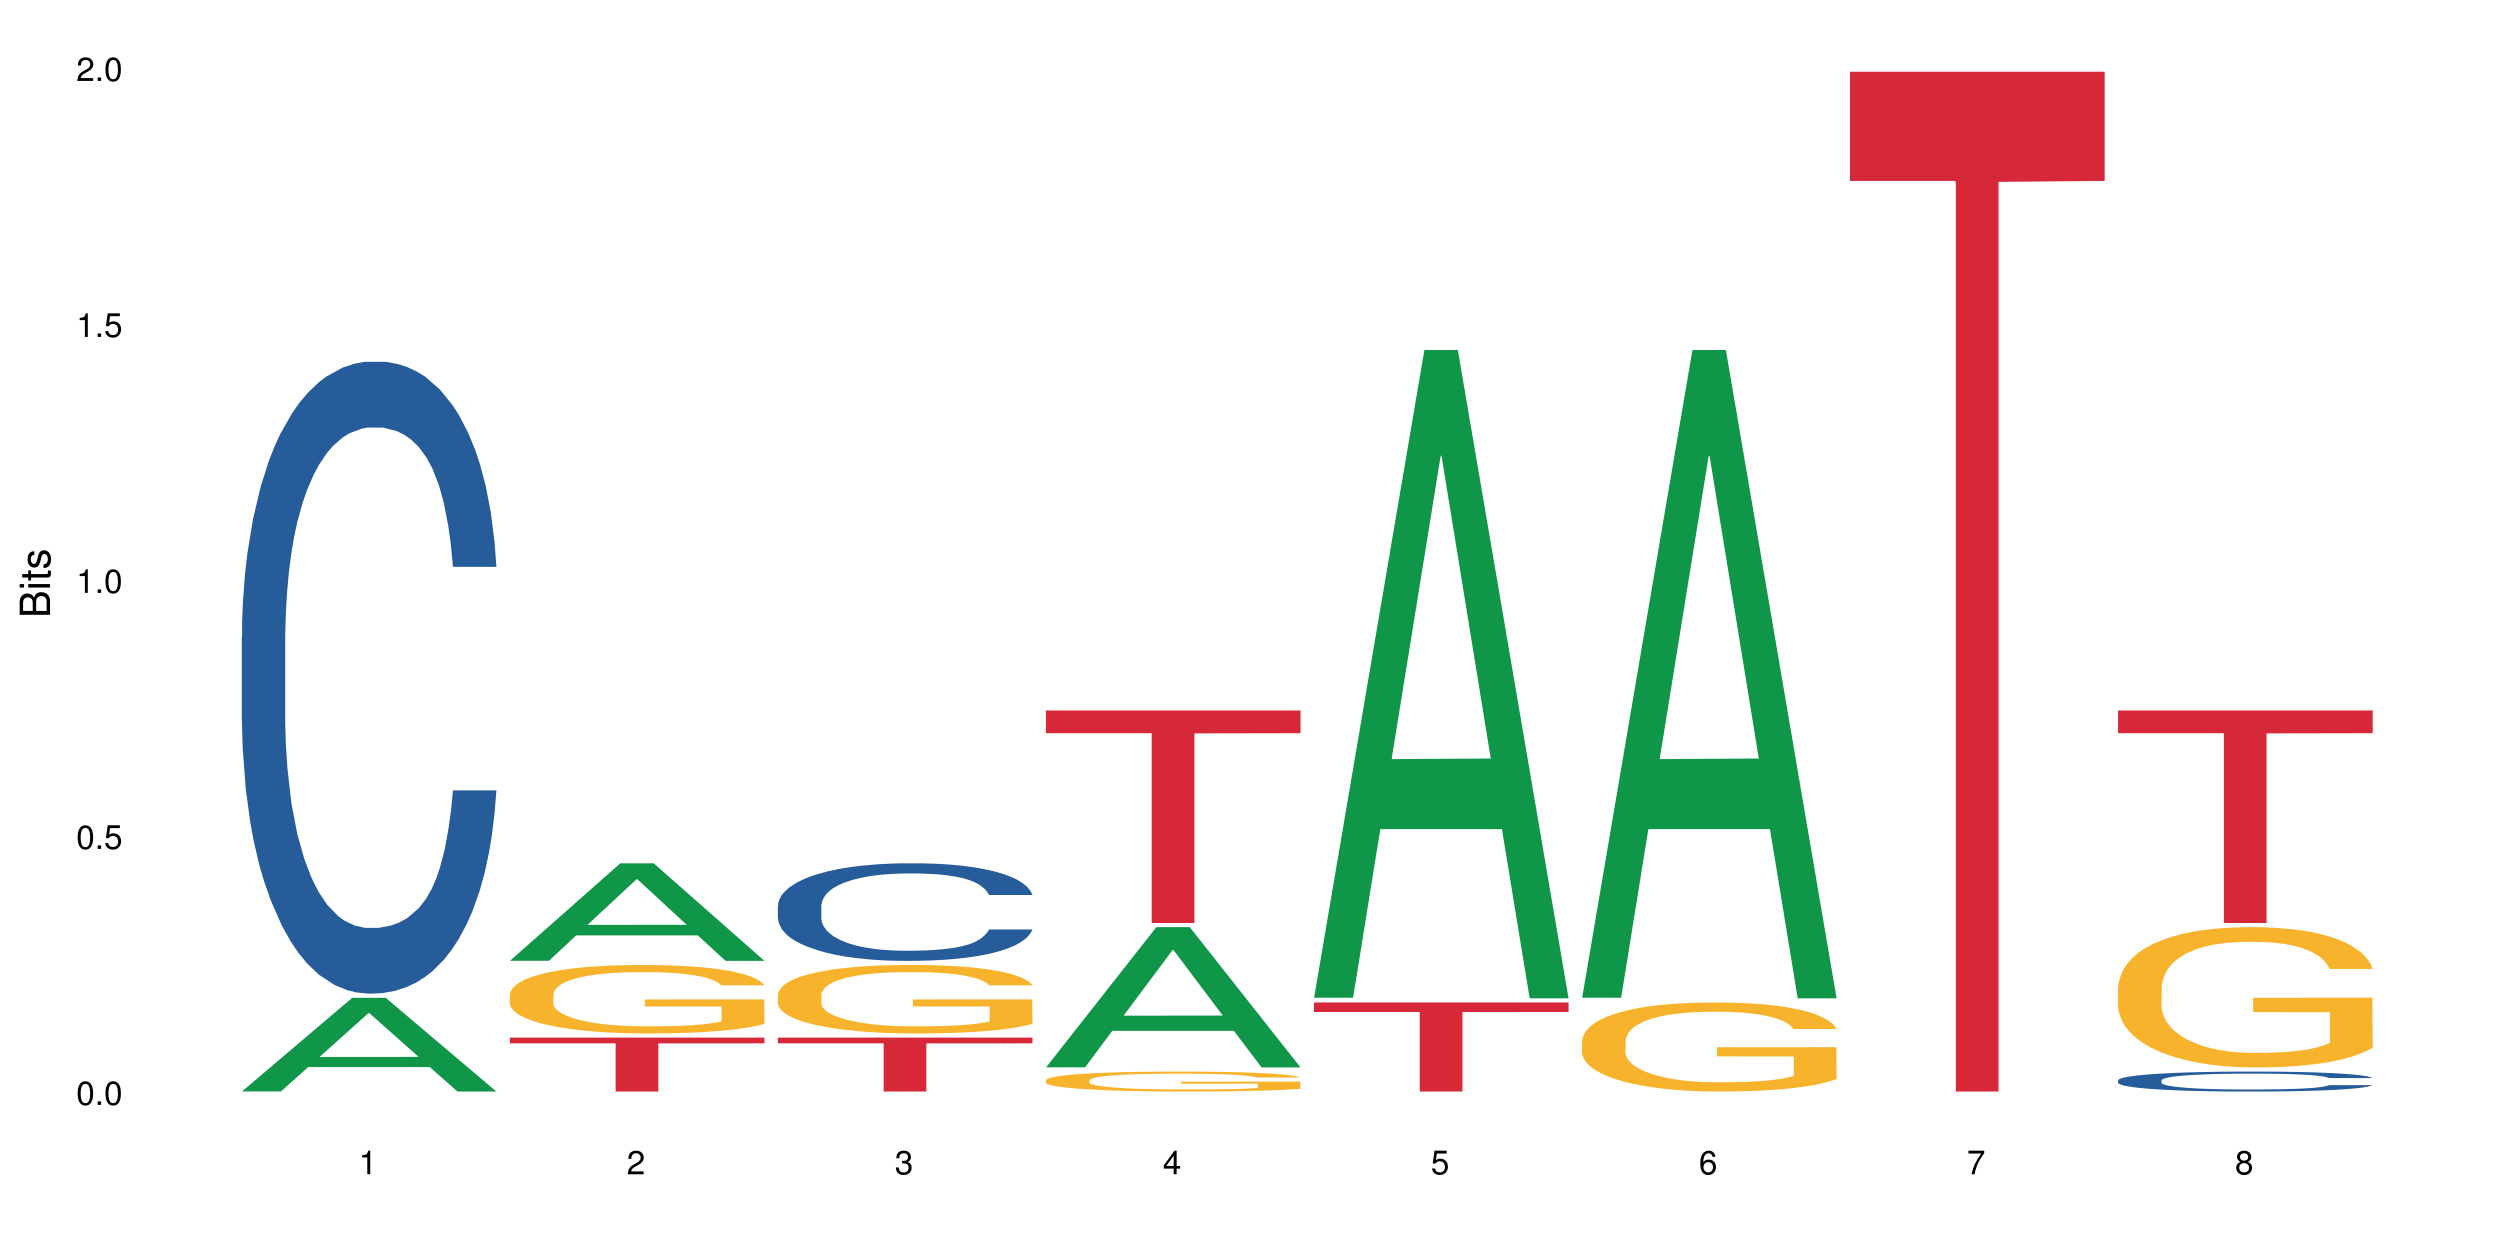 <?xml version="1.0" encoding="UTF-8"?>
<svg xmlns="http://www.w3.org/2000/svg" xmlns:xlink="http://www.w3.org/1999/xlink" width="720pt" height="360pt" viewBox="0 0 720 360" version="1.1">
<defs>
<g>
<symbol overflow="visible" id="glyph0-0">
<path style="stroke:none;" d=""/>
</symbol>
<symbol overflow="visible" id="glyph0-1">
<path style="stroke:none;" d="M 2.641 -6.797 C 2 -6.797 1.422 -6.531 1.078 -6.047 C 0.641 -5.453 0.406 -4.547 0.406 -3.297 C 0.406 -1 1.188 0.219 2.641 0.219 C 4.078 0.219 4.859 -1 4.859 -3.234 C 4.859 -4.562 4.656 -5.438 4.203 -6.047 C 3.844 -6.531 3.281 -6.797 2.641 -6.797 Z M 2.641 -6.047 C 3.547 -6.047 4 -5.125 4 -3.312 C 4 -1.375 3.562 -0.484 2.625 -0.484 C 1.734 -0.484 1.281 -1.422 1.281 -3.281 C 1.281 -5.141 1.734 -6.047 2.641 -6.047 Z M 2.641 -6.047 "/>
</symbol>
<symbol overflow="visible" id="glyph0-2">
<path style="stroke:none;" d="M 1.828 -1 L 0.828 -1 L 0.828 0 L 1.828 0 Z M 1.828 -1 "/>
</symbol>
<symbol overflow="visible" id="glyph0-3">
<path style="stroke:none;" d="M 4.562 -6.797 L 1.062 -6.797 L 0.547 -3.094 L 1.328 -3.094 C 1.719 -3.562 2.047 -3.734 2.578 -3.734 C 3.484 -3.734 4.062 -3.109 4.062 -2.094 C 4.062 -1.125 3.484 -0.531 2.578 -0.531 C 1.828 -0.531 1.375 -0.906 1.188 -1.672 L 0.328 -1.672 C 0.453 -1.109 0.547 -0.844 0.75 -0.594 C 1.125 -0.078 1.828 0.219 2.594 0.219 C 3.969 0.219 4.922 -0.781 4.922 -2.219 C 4.922 -3.562 4.031 -4.484 2.719 -4.484 C 2.25 -4.484 1.859 -4.359 1.469 -4.062 L 1.734 -5.969 L 4.562 -5.969 Z M 4.562 -6.797 "/>
</symbol>
<symbol overflow="visible" id="glyph0-4">
<path style="stroke:none;" d="M 2.484 -4.844 L 2.484 0 L 3.328 0 L 3.328 -6.797 L 2.766 -6.797 C 2.469 -5.75 2.281 -5.609 0.984 -5.453 L 0.984 -4.844 Z M 2.484 -4.844 "/>
</symbol>
<symbol overflow="visible" id="glyph0-5">
<path style="stroke:none;" d="M 4.859 -0.828 L 1.281 -0.828 C 1.359 -1.391 1.672 -1.75 2.5 -2.234 L 3.469 -2.75 C 4.406 -3.266 4.906 -3.969 4.906 -4.812 C 4.906 -5.375 4.672 -5.906 4.266 -6.266 C 3.859 -6.625 3.375 -6.797 2.719 -6.797 C 1.859 -6.797 1.219 -6.5 0.844 -5.922 C 0.609 -5.562 0.5 -5.125 0.484 -4.438 L 1.328 -4.438 C 1.359 -4.906 1.406 -5.188 1.531 -5.406 C 1.75 -5.812 2.188 -6.062 2.703 -6.062 C 3.469 -6.062 4.031 -5.516 4.031 -4.781 C 4.031 -4.25 3.719 -3.797 3.125 -3.438 L 2.234 -2.938 C 0.812 -2.141 0.406 -1.5 0.328 0 L 4.859 0 Z M 4.859 -0.828 "/>
</symbol>
<symbol overflow="visible" id="glyph0-6">
<path style="stroke:none;" d="M 2.125 -3.125 L 2.578 -3.125 C 3.516 -3.125 3.984 -2.703 3.984 -1.891 C 3.984 -1.031 3.469 -0.531 2.578 -0.531 C 1.656 -0.531 1.203 -0.984 1.156 -1.969 L 0.312 -1.969 C 0.344 -1.422 0.438 -1.078 0.609 -0.766 C 0.953 -0.109 1.625 0.219 2.547 0.219 C 3.953 0.219 4.859 -0.609 4.859 -1.906 C 4.859 -2.766 4.516 -3.25 3.703 -3.516 C 4.344 -3.766 4.656 -4.25 4.656 -4.938 C 4.656 -6.109 3.875 -6.797 2.578 -6.797 C 1.203 -6.797 0.484 -6.047 0.453 -4.609 L 1.297 -4.609 C 1.312 -5.016 1.344 -5.25 1.453 -5.453 C 1.641 -5.828 2.062 -6.062 2.594 -6.062 C 3.344 -6.062 3.797 -5.625 3.797 -4.906 C 3.797 -4.422 3.609 -4.141 3.25 -3.984 C 3.016 -3.891 2.719 -3.844 2.125 -3.844 Z M 2.125 -3.125 "/>
</symbol>
<symbol overflow="visible" id="glyph0-7">
<path style="stroke:none;" d="M 3.141 -1.625 L 3.141 0 L 3.984 0 L 3.984 -1.625 L 4.984 -1.625 L 4.984 -2.391 L 3.984 -2.391 L 3.984 -6.797 L 3.359 -6.797 L 0.266 -2.516 L 0.266 -1.625 Z M 3.141 -2.391 L 1 -2.391 L 3.141 -5.359 Z M 3.141 -2.391 "/>
</symbol>
<symbol overflow="visible" id="glyph0-8">
<path style="stroke:none;" d="M 4.781 -5.031 C 4.609 -6.141 3.891 -6.797 2.844 -6.797 C 2.094 -6.797 1.422 -6.438 1.031 -5.828 C 0.609 -5.172 0.406 -4.344 0.406 -3.094 C 0.406 -1.953 0.578 -1.234 0.984 -0.625 C 1.359 -0.078 1.953 0.219 2.703 0.219 C 3.984 0.219 4.922 -0.734 4.922 -2.078 C 4.922 -3.344 4.062 -4.234 2.844 -4.234 C 2.172 -4.234 1.641 -3.969 1.281 -3.469 C 1.281 -5.125 1.828 -6.047 2.797 -6.047 C 3.391 -6.047 3.797 -5.672 3.938 -5.031 Z M 2.734 -3.484 C 3.547 -3.484 4.062 -2.922 4.062 -2 C 4.062 -1.156 3.484 -0.531 2.703 -0.531 C 1.922 -0.531 1.328 -1.188 1.328 -2.047 C 1.328 -2.891 1.906 -3.484 2.734 -3.484 Z M 2.734 -3.484 "/>
</symbol>
<symbol overflow="visible" id="glyph0-9">
<path style="stroke:none;" d="M 4.984 -6.797 L 0.438 -6.797 L 0.438 -5.969 L 4.109 -5.969 C 2.5 -3.656 1.828 -2.234 1.328 0 L 2.219 0 C 2.594 -2.172 3.453 -4.047 4.984 -6.094 Z M 4.984 -6.797 "/>
</symbol>
<symbol overflow="visible" id="glyph0-10">
<path style="stroke:none;" d="M 3.75 -3.578 C 4.453 -4 4.688 -4.344 4.688 -4.984 C 4.688 -6.047 3.844 -6.797 2.641 -6.797 C 1.438 -6.797 0.594 -6.047 0.594 -4.984 C 0.594 -4.359 0.828 -4.016 1.516 -3.578 C 0.734 -3.203 0.359 -2.641 0.359 -1.891 C 0.359 -0.641 1.297 0.219 2.641 0.219 C 3.984 0.219 4.922 -0.641 4.922 -1.875 C 4.922 -2.641 4.531 -3.203 3.75 -3.578 Z M 2.641 -6.047 C 3.359 -6.047 3.812 -5.625 3.812 -4.969 C 3.812 -4.344 3.344 -3.922 2.641 -3.922 C 1.922 -3.922 1.453 -4.344 1.453 -4.984 C 1.453 -5.625 1.922 -6.047 2.641 -6.047 Z M 2.641 -3.203 C 3.484 -3.203 4.062 -2.672 4.062 -1.875 C 4.062 -1.062 3.484 -0.531 2.625 -0.531 C 1.797 -0.531 1.219 -1.078 1.219 -1.875 C 1.219 -2.672 1.797 -3.203 2.641 -3.203 Z M 2.641 -3.203 "/>
</symbol>
<symbol overflow="visible" id="glyph1-0">
<path style="stroke:none;" d=""/>
</symbol>
<symbol overflow="visible" id="glyph1-1">
<path style="stroke:none;" d="M 0 -0.953 L 0 -4.891 C 0 -5.719 -0.234 -6.344 -0.734 -6.797 C -1.188 -7.234 -1.812 -7.469 -2.5 -7.469 C -3.547 -7.469 -4.188 -7 -4.625 -5.875 C -4.984 -6.672 -5.641 -7.094 -6.531 -7.094 C -7.156 -7.094 -7.734 -6.859 -8.141 -6.391 C -8.562 -5.938 -8.75 -5.344 -8.75 -4.5 L -8.75 -0.953 Z M -4.984 -2.062 L -7.766 -2.062 L -7.766 -4.219 C -7.766 -4.844 -7.688 -5.203 -7.453 -5.5 C -7.219 -5.812 -6.859 -5.969 -6.375 -5.969 C -5.906 -5.969 -5.531 -5.812 -5.297 -5.5 C -5.062 -5.203 -4.984 -4.844 -4.984 -4.219 Z M -0.984 -2.062 L -4 -2.062 L -4 -4.781 C -4 -5.328 -3.859 -5.688 -3.578 -5.953 C -3.297 -6.219 -2.922 -6.359 -2.484 -6.359 C -2.062 -6.359 -1.688 -6.219 -1.406 -5.953 C -1.109 -5.688 -0.984 -5.328 -0.984 -4.781 Z M -0.984 -2.062 "/>
</symbol>
<symbol overflow="visible" id="glyph1-2">
<path style="stroke:none;" d="M -6.281 -1.797 L -6.281 -0.797 L 0 -0.797 L 0 -1.797 Z M -8.75 -1.797 L -8.75 -0.797 L -7.484 -0.797 L -7.484 -1.797 Z M -8.75 -1.797 "/>
</symbol>
<symbol overflow="visible" id="glyph1-3">
<path style="stroke:none;" d="M -6.281 -3.047 L -6.281 -2.016 L -8.016 -2.016 L -8.016 -1.016 L -6.281 -1.016 L -6.281 -0.172 L -5.469 -0.172 L -5.469 -1.016 L -0.719 -1.016 C -0.078 -1.016 0.281 -1.453 0.281 -2.234 C 0.281 -2.469 0.25 -2.719 0.188 -3.047 L -0.641 -3.047 C -0.609 -2.922 -0.594 -2.766 -0.594 -2.562 C -0.594 -2.141 -0.719 -2.016 -1.156 -2.016 L -5.469 -2.016 L -5.469 -3.047 Z M -6.281 -3.047 "/>
</symbol>
<symbol overflow="visible" id="glyph1-4">
<path style="stroke:none;" d="M -4.531 -5.25 C -5.766 -5.25 -6.469 -4.422 -6.469 -2.969 C -6.469 -1.516 -5.719 -0.562 -4.547 -0.562 C -3.562 -0.562 -3.094 -1.062 -2.734 -2.562 L -2.516 -3.484 C -2.344 -4.188 -2.094 -4.469 -1.625 -4.469 C -1.047 -4.469 -0.641 -3.875 -0.641 -3 C -0.641 -2.453 -0.797 -2 -1.062 -1.75 C -1.25 -1.594 -1.422 -1.531 -1.875 -1.469 L -1.875 -0.406 C -0.422 -0.453 0.281 -1.266 0.281 -2.922 C 0.281 -4.5 -0.5 -5.516 -1.719 -5.516 C -2.656 -5.516 -3.172 -4.984 -3.469 -3.734 L -3.703 -2.766 C -3.891 -1.953 -4.156 -1.609 -4.594 -1.609 C -5.172 -1.609 -5.547 -2.125 -5.547 -2.938 C -5.547 -3.75 -5.203 -4.172 -4.531 -4.203 Z M -4.531 -5.25 "/>
</symbol>
</g>
</defs>
<g id="surface8369">
<rect x="0" y="0" width="720" height="360" style="fill:rgb(100%,100%,100%);fill-opacity:1;stroke:none;"/>
<path style=" stroke:none;fill-rule:nonzero;fill:rgb(6.275%,58.824%,28.235%);fill-opacity:1;" d="M 69.629 314.344 L 69.707 314.32 L 101.441 287.367 L 111.078 287.367 L 142.965 314.371 L 131.762 314.371 L 123.77 307.324 L 88.746 307.324 L 80.91 314.344 L 69.629 314.344 L 92.117 304.406 L 120.559 304.383 L 106.375 291.781 L 106.219 291.754 L 106.062 291.832 L 92.039 304.383 L 92.117 304.406 Z M 69.629 314.344 "/>
<path style=" stroke:none;fill-rule:nonzero;fill:rgb(14.51%,36.078%,60%);fill-opacity:1;" d="M 69.629 183.379 L 69.719 183.211 L 69.719 179.219 L 69.988 172.898 L 70.613 164.914 L 71.238 159.422 L 72.848 149.609 L 75.086 140.125 L 77.41 132.805 L 79.109 128.48 L 80.629 125.152 L 84.117 118.996 L 86.355 115.836 L 88.77 113.008 L 91.719 110.18 L 93.867 108.516 L 98.695 105.855 L 102.273 104.691 L 105.047 104.191 L 111.039 104.191 L 114.613 104.855 L 117.207 105.688 L 120.07 107.02 L 122.484 108.516 L 126.688 112.176 L 130.445 116.836 L 132.145 119.496 L 134.828 124.652 L 136.883 129.645 L 138.316 133.969 L 139.926 140.125 L 141.355 147.609 L 142.43 156.094 L 142.965 163.25 L 130.445 163.25 L 129.82 156.594 L 129.102 151.438 L 127.762 144.617 L 126.422 139.793 L 124.543 134.969 L 122.844 131.809 L 120.516 128.645 L 118.461 126.648 L 116.312 125.152 L 114.258 124.156 L 110.32 123.156 L 105.762 123.156 L 104.062 123.488 L 100.574 124.82 L 98.695 125.984 L 96.012 128.312 L 94.133 130.477 L 91.898 133.805 L 90.379 136.633 L 88.5 140.957 L 87.16 144.781 L 85.637 150.273 L 84.742 154.434 L 83.938 159.09 L 83.223 164.578 L 82.688 170.402 L 82.328 176.559 L 82.148 182.547 L 82.148 208.332 L 82.328 214.32 L 82.777 221.309 L 83.938 231.457 L 85.637 240.273 L 87.605 247.262 L 89.484 252.25 L 90.559 254.582 L 91.988 257.242 L 94.223 260.57 L 97.445 263.898 L 99.32 265.227 L 102.184 266.559 L 105.137 267.223 L 109.07 267.223 L 112.559 266.559 L 114.883 265.727 L 117.297 264.395 L 120.605 261.566 L 122.664 258.906 L 124.453 255.746 L 125.793 252.586 L 126.688 249.922 L 128.031 244.766 L 129.102 239.109 L 129.906 233.285 L 130.445 227.629 L 142.965 227.629 L 142.43 234.285 L 141.625 240.773 L 140.82 245.598 L 139.566 251.422 L 138.137 256.578 L 136.078 262.398 L 134.379 266.227 L 132.145 270.387 L 130.086 273.547 L 127.852 276.375 L 124.543 279.703 L 122.395 281.363 L 120.07 282.863 L 117.297 284.191 L 113.809 285.359 L 110.055 286.023 L 106.566 286.188 L 102.809 285.855 L 100.035 285.191 L 96.371 283.695 L 91.809 280.699 L 88.5 277.539 L 85.906 274.379 L 83.672 271.051 L 81.168 266.559 L 77.945 259.238 L 75.98 253.582 L 74.637 248.926 L 73.117 242.438 L 72.043 236.613 L 70.793 227.297 L 69.898 215.484 L 69.629 206.336 Z M 69.629 183.379 "/>
<path style=" stroke:none;fill-rule:nonzero;fill:rgb(6.275%,58.824%,28.235%);fill-opacity:1;" d="M 146.824 276.707 L 146.902 276.68 L 178.637 248.637 L 188.273 248.637 L 220.16 276.73 L 208.957 276.73 L 200.965 269.398 L 165.941 269.398 L 158.109 276.707 L 146.824 276.707 L 169.312 266.363 L 197.754 266.34 L 183.57 253.227 L 183.414 253.199 L 183.258 253.281 L 169.234 266.34 L 169.312 266.363 Z M 146.824 276.707 "/>
<path style=" stroke:none;fill-rule:nonzero;fill:rgb(96.863%,70.196%,16.863%);fill-opacity:1;" d="M 146.824 286.363 L 146.914 286.344 L 146.914 285.984 L 147.273 285.172 L 148.168 284.055 L 149.328 283.137 L 150.582 282.418 L 151.387 282.039 L 152.727 281.496 L 153.891 281.102 L 156.844 280.289 L 160.598 279.535 L 162.656 279.211 L 164.98 278.902 L 168.289 278.559 L 169.809 278.434 L 174.461 278.145 L 179.738 277.965 L 185.551 277.91 L 188.234 277.93 L 191.898 278 L 196.91 278.199 L 199.77 278.379 L 202.008 278.559 L 204.332 278.793 L 207.195 279.156 L 209.875 279.586 L 212.023 280.02 L 214.168 280.559 L 215.957 281.137 L 217.477 281.77 L 218.82 282.523 L 219.625 283.156 L 220.16 283.785 L 207.73 283.785 L 207.016 283.156 L 206.211 282.668 L 204.867 282.074 L 203.527 281.641 L 202.184 281.301 L 199.68 280.832 L 197.535 280.543 L 194.852 280.289 L 192.258 280.129 L 189.305 280.02 L 187.52 279.984 L 182.777 279.984 L 178.484 280.109 L 175.98 280.254 L 174.191 280.398 L 171.688 280.668 L 170.168 280.887 L 169.273 281.027 L 166.59 281.586 L 164.801 282.094 L 163.816 282.434 L 162.566 282.977 L 161.672 283.461 L 160.688 284.184 L 160.152 284.723 L 159.434 285.949 L 159.348 289.191 L 159.613 289.875 L 160.152 290.613 L 160.867 291.266 L 161.941 291.949 L 163.012 292.473 L 164.891 293.172 L 166.5 293.641 L 167.754 293.949 L 170.168 294.434 L 171.152 294.598 L 173.477 294.922 L 175.891 295.176 L 178.844 295.391 L 181.078 295.5 L 184.656 295.59 L 189.219 295.59 L 194.582 295.48 L 197.98 295.336 L 200.309 295.191 L 201.828 295.066 L 203.707 294.867 L 205.047 294.688 L 206.301 294.488 L 207.82 294.184 L 207.82 289.875 L 185.73 289.859 L 185.73 287.84 L 220.07 287.82 L 220.16 294.867 L 218.285 295.355 L 215.957 295.824 L 213.723 296.184 L 211.398 296.488 L 208.086 296.832 L 205.406 297.047 L 201.289 297.301 L 197.535 297.461 L 193.598 297.57 L 190.113 297.625 L 185.996 297.641 L 182.332 297.605 L 178.395 297.5 L 175.266 297.355 L 172.402 297.176 L 169.543 296.941 L 165.965 296.562 L 163.641 296.254 L 161.223 295.875 L 158.809 295.426 L 156.664 294.941 L 155.23 294.562 L 153.801 294.129 L 152.281 293.59 L 150.852 292.977 L 149.777 292.418 L 148.793 291.785 L 148.078 291.191 L 147.363 290.379 L 147.004 289.73 L 146.824 289.172 Z M 146.824 286.363 "/>
<path style=" stroke:none;fill-rule:nonzero;fill:rgb(83.922%,15.686%,22.353%);fill-opacity:1;" d="M 146.824 298.82 L 220.16 298.82 L 220.16 300.488 L 189.598 300.5 L 189.598 314.371 L 177.301 314.371 L 177.301 300.516 L 177.121 300.488 L 146.824 300.488 Z M 146.824 298.82 "/>
<path style=" stroke:none;fill-rule:nonzero;fill:rgb(14.51%,36.078%,60%);fill-opacity:1;" d="M 224.02 260.863 L 224.109 260.836 L 224.109 260.219 L 224.379 259.242 L 225.004 258.012 L 225.633 257.164 L 227.242 255.648 L 229.477 254.184 L 231.801 253.055 L 233.5 252.387 L 235.023 251.875 L 238.508 250.922 L 240.746 250.434 L 243.16 250 L 246.113 249.562 L 248.258 249.305 L 253.086 248.895 L 256.664 248.715 L 259.438 248.637 L 265.43 248.637 L 269.008 248.738 L 271.602 248.867 L 274.461 249.074 L 276.875 249.305 L 281.082 249.871 L 284.836 250.59 L 286.535 251 L 289.219 251.797 L 291.277 252.566 L 292.707 253.234 L 294.316 254.184 L 295.746 255.34 L 296.82 256.648 L 297.355 257.754 L 284.836 257.754 L 284.211 256.727 L 283.496 255.93 L 282.152 254.879 L 280.812 254.133 L 278.934 253.387 L 277.234 252.898 L 274.91 252.414 L 272.852 252.105 L 270.707 251.875 L 268.648 251.719 L 264.715 251.566 L 260.152 251.566 L 258.453 251.617 L 254.965 251.82 L 253.086 252 L 250.406 252.359 L 248.527 252.695 L 246.289 253.207 L 244.77 253.645 L 242.891 254.312 L 241.551 254.902 L 240.031 255.75 L 239.137 256.395 L 238.332 257.113 L 237.613 257.961 L 237.078 258.859 L 236.723 259.809 L 236.543 260.734 L 236.543 264.715 L 236.723 265.637 L 237.168 266.715 L 238.332 268.281 L 240.031 269.645 L 241.996 270.723 L 243.875 271.492 L 244.949 271.852 L 246.379 272.266 L 248.617 272.777 L 251.836 273.289 L 253.715 273.496 L 256.574 273.703 L 259.527 273.805 L 263.461 273.805 L 266.949 273.703 L 269.273 273.574 L 271.691 273.367 L 275 272.93 L 277.055 272.52 L 278.844 272.031 L 280.188 271.543 L 281.082 271.133 L 282.422 270.336 L 283.496 269.465 L 284.301 268.566 L 284.836 267.691 L 297.355 267.691 L 296.82 268.719 L 296.016 269.723 L 295.211 270.465 L 293.957 271.363 L 292.527 272.16 L 290.473 273.059 L 288.773 273.652 L 286.535 274.293 L 284.48 274.781 L 282.242 275.219 L 278.934 275.73 L 276.789 275.988 L 274.461 276.219 L 271.691 276.426 L 268.203 276.605 L 264.445 276.707 L 260.957 276.73 L 257.203 276.68 L 254.43 276.578 L 250.762 276.348 L 246.199 275.883 L 242.891 275.398 L 240.297 274.91 L 238.062 274.395 L 235.559 273.703 L 232.34 272.57 L 230.371 271.699 L 229.031 270.98 L 227.508 269.977 L 226.438 269.078 L 225.184 267.641 L 224.289 265.816 L 224.02 264.406 Z M 224.02 260.863 "/>
<path style=" stroke:none;fill-rule:nonzero;fill:rgb(96.863%,70.196%,16.863%);fill-opacity:1;" d="M 224.02 286.363 L 224.109 286.344 L 224.109 285.984 L 224.469 285.172 L 225.363 284.055 L 226.523 283.137 L 227.777 282.418 L 228.582 282.039 L 229.926 281.496 L 231.086 281.102 L 234.039 280.289 L 237.793 279.535 L 239.852 279.211 L 242.176 278.902 L 245.484 278.559 L 247.004 278.434 L 251.656 278.145 L 256.934 277.965 L 262.746 277.91 L 265.43 277.93 L 269.098 278 L 274.105 278.199 L 276.965 278.379 L 279.203 278.559 L 281.527 278.793 L 284.391 279.156 L 287.074 279.586 L 289.219 280.02 L 291.367 280.559 L 293.152 281.137 L 294.676 281.77 L 296.016 282.523 L 296.82 283.156 L 297.355 283.785 L 284.926 283.785 L 284.211 283.156 L 283.406 282.668 L 282.062 282.074 L 280.723 281.641 L 279.383 281.301 L 276.875 280.832 L 274.73 280.543 L 272.047 280.289 L 269.453 280.129 L 266.504 280.02 L 264.715 279.984 L 259.973 279.984 L 255.68 280.109 L 253.176 280.254 L 251.387 280.398 L 248.883 280.668 L 247.363 280.887 L 246.469 281.027 L 243.785 281.586 L 241.996 282.094 L 241.016 282.434 L 239.762 282.977 L 238.867 283.461 L 237.883 284.184 L 237.348 284.723 L 236.633 285.949 L 236.543 289.191 L 236.809 289.875 L 237.348 290.613 L 238.062 291.266 L 239.137 291.949 L 240.207 292.473 L 242.086 293.172 L 243.695 293.641 L 244.949 293.949 L 247.363 294.434 L 248.348 294.598 L 250.672 294.922 L 253.086 295.176 L 256.039 295.391 L 258.273 295.5 L 261.852 295.59 L 266.414 295.59 L 271.777 295.48 L 275.176 295.336 L 277.504 295.191 L 279.023 295.066 L 280.902 294.867 L 282.242 294.688 L 283.496 294.488 L 285.016 294.184 L 285.016 289.875 L 262.926 289.859 L 262.926 287.84 L 297.27 287.82 L 297.355 294.867 L 295.48 295.355 L 293.152 295.824 L 290.918 296.184 L 288.594 296.488 L 285.285 296.832 L 282.602 297.047 L 278.488 297.301 L 274.73 297.461 L 270.797 297.57 L 267.309 297.625 L 263.195 297.641 L 259.527 297.605 L 255.59 297.5 L 252.461 297.355 L 249.598 297.176 L 246.738 296.941 L 243.16 296.562 L 240.836 296.254 L 238.422 295.875 L 236.004 295.426 L 233.859 294.941 L 232.43 294.562 L 230.996 294.129 L 229.477 293.59 L 228.047 292.977 L 226.973 292.418 L 225.988 291.785 L 225.273 291.191 L 224.559 290.379 L 224.199 289.73 L 224.02 289.172 Z M 224.02 286.363 "/>
<path style=" stroke:none;fill-rule:nonzero;fill:rgb(83.922%,15.686%,22.353%);fill-opacity:1;" d="M 224.02 298.82 L 297.355 298.82 L 297.355 300.488 L 266.793 300.5 L 266.793 314.371 L 254.496 314.371 L 254.496 300.516 L 254.316 300.488 L 224.02 300.488 Z M 224.02 298.82 "/>
<path style=" stroke:none;fill-rule:nonzero;fill:rgb(6.275%,58.824%,28.235%);fill-opacity:1;" d="M 301.219 307.398 L 301.297 307.359 L 333.027 267.012 L 342.664 267.012 L 374.555 307.438 L 363.348 307.438 L 355.355 296.883 L 320.336 296.883 L 312.5 307.398 L 301.219 307.398 L 323.703 292.52 L 352.145 292.48 L 337.965 273.617 L 337.809 273.578 L 337.648 273.691 L 323.625 292.48 L 323.703 292.52 Z M 301.219 307.398 "/>
<path style=" stroke:none;fill-rule:nonzero;fill:rgb(96.863%,70.196%,16.863%);fill-opacity:1;" d="M 301.219 311.082 L 301.305 311.074 L 301.305 310.969 L 301.664 310.734 L 302.559 310.41 L 303.723 310.141 L 304.973 309.93 L 305.777 309.82 L 307.121 309.66 L 308.281 309.547 L 311.234 309.309 L 314.988 309.09 L 317.047 308.996 L 319.371 308.906 L 322.68 308.805 L 324.203 308.77 L 328.852 308.684 L 334.129 308.633 L 339.941 308.617 L 342.625 308.621 L 346.293 308.641 L 351.301 308.699 L 354.164 308.754 L 356.398 308.805 L 358.723 308.875 L 361.586 308.98 L 364.27 309.105 L 366.414 309.23 L 368.562 309.391 L 370.352 309.559 L 371.871 309.742 L 373.211 309.961 L 374.016 310.145 L 374.555 310.328 L 362.121 310.328 L 361.406 310.145 L 360.602 310.004 L 359.262 309.832 L 357.918 309.703 L 356.578 309.605 L 354.074 309.469 L 351.926 309.383 L 349.242 309.309 L 346.648 309.262 L 343.699 309.23 L 341.91 309.219 L 337.168 309.219 L 332.875 309.258 L 330.371 309.301 L 328.586 309.34 L 326.078 309.422 L 324.559 309.484 L 323.664 309.527 L 320.98 309.688 L 319.195 309.836 L 318.211 309.934 L 316.957 310.094 L 316.062 310.234 L 315.078 310.445 L 314.543 310.602 L 313.828 310.961 L 313.738 311.906 L 314.008 312.105 L 314.543 312.32 L 315.258 312.512 L 316.332 312.711 L 317.406 312.863 L 319.281 313.066 L 320.895 313.203 L 322.145 313.293 L 324.559 313.434 L 325.543 313.484 L 327.867 313.578 L 330.285 313.652 L 333.234 313.715 L 335.469 313.746 L 339.047 313.773 L 343.609 313.773 L 348.977 313.738 L 352.375 313.699 L 354.699 313.656 L 356.219 313.621 L 358.098 313.562 L 359.438 313.508 L 360.691 313.449 L 362.211 313.363 L 362.211 312.105 L 340.121 312.102 L 340.121 311.512 L 374.465 311.508 L 374.555 313.562 L 372.676 313.703 L 370.352 313.84 L 368.113 313.945 L 365.789 314.035 L 362.48 314.133 L 359.797 314.195 L 355.684 314.27 L 351.926 314.316 L 347.992 314.352 L 344.504 314.367 L 340.391 314.371 L 336.723 314.359 L 332.789 314.328 L 329.656 314.285 L 326.797 314.234 L 323.934 314.164 L 320.355 314.055 L 318.031 313.965 L 315.617 313.855 L 313.203 313.723 L 311.055 313.582 L 309.625 313.473 L 308.191 313.348 L 306.672 313.188 L 305.242 313.008 L 304.168 312.848 L 303.184 312.664 L 302.469 312.488 L 301.754 312.254 L 301.395 312.062 L 301.219 311.902 Z M 301.219 311.082 "/>
<path style=" stroke:none;fill-rule:nonzero;fill:rgb(83.922%,15.686%,22.353%);fill-opacity:1;" d="M 301.219 204.605 L 374.555 204.605 L 374.555 211.16 L 343.988 211.219 L 343.988 265.832 L 331.691 265.832 L 331.691 211.277 L 331.516 211.16 L 301.219 211.16 Z M 301.219 204.605 "/>
<path style=" stroke:none;fill-rule:nonzero;fill:rgb(6.275%,58.824%,28.235%);fill-opacity:1;" d="M 378.414 287.352 L 378.492 287.176 L 410.223 100.809 L 419.859 100.809 L 451.75 287.527 L 440.547 287.527 L 432.555 238.789 L 397.531 238.789 L 389.695 287.352 L 378.414 287.352 L 400.898 218.625 L 429.34 218.449 L 415.16 131.312 L 415.004 131.141 L 414.848 131.664 L 400.82 218.449 L 400.898 218.625 Z M 378.414 287.352 "/>
<path style=" stroke:none;fill-rule:nonzero;fill:rgb(83.922%,15.686%,22.353%);fill-opacity:1;" d="M 378.414 288.707 L 451.75 288.707 L 451.75 291.453 L 421.184 291.48 L 421.184 314.371 L 408.887 314.371 L 408.887 291.504 L 408.711 291.453 L 378.414 291.453 Z M 378.414 288.707 "/>
<path style=" stroke:none;fill-rule:nonzero;fill:rgb(6.275%,58.824%,28.235%);fill-opacity:1;" d="M 455.609 287.352 L 455.688 287.176 L 487.418 100.809 L 497.055 100.809 L 528.945 287.527 L 517.742 287.527 L 509.75 238.789 L 474.727 238.789 L 466.891 287.352 L 455.609 287.352 L 478.094 218.625 L 506.535 218.449 L 492.355 131.312 L 492.199 131.141 L 492.043 131.664 L 478.016 218.449 L 478.094 218.625 Z M 455.609 287.352 "/>
<path style=" stroke:none;fill-rule:nonzero;fill:rgb(96.863%,70.196%,16.863%);fill-opacity:1;" d="M 455.609 299.699 L 455.699 299.676 L 455.699 299.207 L 456.055 298.152 L 456.949 296.699 L 458.113 295.504 L 459.367 294.566 L 460.172 294.074 L 461.512 293.371 L 462.676 292.855 L 465.625 291.801 L 469.383 290.816 L 471.438 290.395 L 473.766 289.996 L 477.074 289.551 L 478.594 289.387 L 483.246 289.012 L 488.52 288.777 L 494.336 288.707 L 497.016 288.73 L 500.684 288.824 L 505.691 289.082 L 508.555 289.316 L 510.789 289.551 L 513.117 289.855 L 515.977 290.324 L 518.66 290.887 L 520.805 291.449 L 522.953 292.152 L 524.742 292.902 L 526.262 293.723 L 527.605 294.707 L 528.41 295.527 L 528.945 296.348 L 516.516 296.348 L 515.797 295.527 L 514.992 294.895 L 513.652 294.121 L 512.309 293.559 L 510.969 293.113 L 508.465 292.504 L 506.316 292.129 L 503.637 291.801 L 501.043 291.59 L 498.09 291.449 L 496.301 291.402 L 491.562 291.402 L 487.27 291.566 L 484.766 291.754 L 482.977 291.941 L 480.473 292.293 L 478.953 292.574 L 478.059 292.762 L 475.375 293.488 L 473.586 294.145 L 472.602 294.59 L 471.348 295.293 L 470.457 295.926 L 469.473 296.863 L 468.934 297.566 L 468.219 299.16 L 468.129 303.379 L 468.398 304.27 L 468.934 305.23 L 469.648 306.074 L 470.723 306.965 L 471.797 307.645 L 473.676 308.559 L 475.285 309.168 L 476.535 309.566 L 478.953 310.199 L 479.934 310.41 L 482.262 310.832 L 484.676 311.16 L 487.625 311.441 L 489.863 311.582 L 493.441 311.699 L 498 311.699 L 503.367 311.559 L 506.766 311.371 L 509.09 311.184 L 510.609 311.02 L 512.488 310.762 L 513.832 310.527 L 515.082 310.27 L 516.602 309.871 L 516.602 304.27 L 494.512 304.246 L 494.512 301.621 L 528.855 301.598 L 528.945 310.762 L 527.066 311.395 L 524.742 312.004 L 522.508 312.473 L 520.18 312.871 L 516.871 313.316 L 514.188 313.598 L 510.074 313.926 L 506.316 314.137 L 502.383 314.277 L 498.895 314.348 L 494.781 314.371 L 491.113 314.324 L 487.18 314.184 L 484.051 313.996 L 481.188 313.762 L 478.324 313.457 L 474.746 312.965 L 472.422 312.566 L 470.008 312.074 L 467.594 311.488 L 465.445 310.855 L 464.016 310.363 L 462.586 309.801 L 461.066 309.098 L 459.633 308.301 L 458.559 307.574 L 457.578 306.754 L 456.859 305.98 L 456.145 304.926 L 455.789 304.082 L 455.609 303.355 Z M 455.609 299.699 "/>
<path style=" stroke:none;fill-rule:nonzero;fill:rgb(83.922%,15.686%,22.353%);fill-opacity:1;" d="M 532.805 20.664 L 606.141 20.664 L 606.141 52.102 L 575.578 52.379 L 575.578 314.371 L 563.281 314.371 L 563.281 52.652 L 563.102 52.102 L 532.805 52.102 Z M 532.805 20.664 "/>
<path style=" stroke:none;fill-rule:nonzero;fill:rgb(14.51%,36.078%,60%);fill-opacity:1;" d="M 610 311.121 L 610.09 311.113 L 610.09 310.988 L 610.359 310.789 L 610.984 310.535 L 611.609 310.363 L 613.219 310.051 L 615.457 309.754 L 617.781 309.52 L 619.48 309.383 L 621 309.277 L 624.488 309.086 L 626.727 308.984 L 629.141 308.895 L 632.09 308.805 L 634.238 308.754 L 639.066 308.668 L 642.645 308.633 L 645.418 308.617 L 651.41 308.617 L 654.988 308.637 L 657.578 308.664 L 660.441 308.707 L 662.855 308.754 L 667.059 308.867 L 670.816 309.016 L 672.516 309.102 L 675.199 309.262 L 677.254 309.422 L 678.688 309.559 L 680.297 309.754 L 681.727 309.988 L 682.801 310.258 L 683.336 310.484 L 670.816 310.484 L 670.191 310.273 L 669.477 310.109 L 668.133 309.895 L 666.793 309.742 L 664.914 309.59 L 663.215 309.488 L 660.891 309.391 L 658.832 309.328 L 656.688 309.277 L 654.629 309.246 L 650.695 309.215 L 646.133 309.215 L 644.434 309.227 L 640.945 309.27 L 639.066 309.305 L 636.383 309.379 L 634.508 309.449 L 632.27 309.551 L 630.75 309.641 L 628.871 309.777 L 627.531 309.898 L 626.008 310.074 L 625.117 310.203 L 624.309 310.352 L 623.594 310.527 L 623.059 310.711 L 622.699 310.906 L 622.523 311.094 L 622.523 311.91 L 622.699 312.098 L 623.148 312.32 L 624.309 312.641 L 626.008 312.918 L 627.977 313.141 L 629.855 313.297 L 630.93 313.371 L 632.359 313.457 L 634.594 313.562 L 637.816 313.664 L 639.691 313.707 L 642.555 313.75 L 645.508 313.77 L 649.441 313.77 L 652.93 313.75 L 655.254 313.723 L 657.668 313.68 L 660.977 313.594 L 663.035 313.508 L 664.824 313.406 L 666.164 313.309 L 667.059 313.223 L 668.402 313.062 L 669.477 312.883 L 670.281 312.699 L 670.816 312.52 L 683.336 312.52 L 682.801 312.73 L 681.996 312.934 L 681.191 313.086 L 679.938 313.27 L 678.508 313.434 L 676.449 313.617 L 674.75 313.738 L 672.516 313.871 L 670.457 313.973 L 668.223 314.059 L 664.914 314.164 L 662.766 314.219 L 660.441 314.266 L 657.668 314.309 L 654.18 314.344 L 650.426 314.367 L 646.938 314.371 L 643.18 314.359 L 640.41 314.34 L 636.742 314.293 L 632.18 314.195 L 628.871 314.098 L 626.277 313.996 L 624.043 313.891 L 621.539 313.75 L 618.316 313.52 L 616.352 313.34 L 615.008 313.191 L 613.488 312.988 L 612.414 312.805 L 611.164 312.508 L 610.27 312.137 L 610 311.848 Z M 610 311.121 "/>
<path style=" stroke:none;fill-rule:nonzero;fill:rgb(96.863%,70.196%,16.863%);fill-opacity:1;" d="M 610 284.328 L 610.09 284.289 L 610.09 283.551 L 610.449 281.891 L 611.344 279.602 L 612.504 277.719 L 613.758 276.242 L 614.562 275.465 L 615.902 274.359 L 617.066 273.547 L 620.016 271.887 L 623.773 270.336 L 625.832 269.672 L 628.156 269.043 L 631.465 268.34 L 632.984 268.082 L 637.637 267.492 L 642.914 267.125 L 648.727 267.012 L 651.41 267.051 L 655.074 267.195 L 660.086 267.602 L 662.945 267.973 L 665.184 268.34 L 667.508 268.82 L 670.367 269.559 L 673.051 270.445 L 675.199 271.332 L 677.344 272.438 L 679.133 273.621 L 680.652 274.914 L 681.996 276.465 L 682.801 277.754 L 683.336 279.047 L 670.906 279.047 L 670.191 277.754 L 669.387 276.758 L 668.043 275.539 L 666.703 274.656 L 665.359 273.953 L 662.855 272.992 L 660.711 272.402 L 658.027 271.887 L 655.434 271.555 L 652.48 271.332 L 650.695 271.258 L 645.953 271.258 L 641.66 271.516 L 639.156 271.812 L 637.367 272.105 L 634.863 272.66 L 633.344 273.105 L 632.449 273.398 L 629.766 274.543 L 627.977 275.578 L 626.992 276.277 L 625.742 277.387 L 624.848 278.383 L 623.863 279.859 L 623.328 280.969 L 622.609 283.477 L 622.523 290.121 L 622.789 291.527 L 623.328 293.039 L 624.043 294.367 L 625.117 295.77 L 626.188 296.84 L 628.066 298.281 L 629.676 299.242 L 630.93 299.867 L 633.344 300.867 L 634.328 301.199 L 636.652 301.863 L 639.066 302.379 L 642.02 302.82 L 644.254 303.043 L 647.832 303.227 L 652.395 303.227 L 657.758 303.008 L 661.156 302.711 L 663.484 302.414 L 665.004 302.156 L 666.883 301.75 L 668.223 301.383 L 669.477 300.977 L 670.996 300.348 L 670.996 291.527 L 648.906 291.488 L 648.906 287.355 L 683.246 287.316 L 683.336 301.75 L 681.457 302.75 L 679.133 303.707 L 676.898 304.445 L 674.574 305.074 L 671.262 305.777 L 668.582 306.219 L 664.465 306.734 L 660.711 307.066 L 656.773 307.289 L 653.285 307.398 L 649.172 307.438 L 645.508 307.363 L 641.57 307.141 L 638.441 306.848 L 635.578 306.477 L 632.719 305.996 L 629.141 305.223 L 626.816 304.594 L 624.398 303.82 L 621.984 302.895 L 619.84 301.898 L 618.406 301.125 L 616.977 300.238 L 615.457 299.129 L 614.027 297.875 L 612.953 296.73 L 611.969 295.438 L 611.254 294.219 L 610.539 292.559 L 610.18 291.23 L 610 290.086 Z M 610 284.328 "/>
<path style=" stroke:none;fill-rule:nonzero;fill:rgb(83.922%,15.686%,22.353%);fill-opacity:1;" d="M 610 204.605 L 683.336 204.605 L 683.336 211.16 L 652.773 211.219 L 652.773 265.832 L 640.477 265.832 L 640.477 211.277 L 640.297 211.16 L 610 211.16 Z M 610 204.605 "/>
<g style="fill:rgb(0%,0%,0%);fill-opacity:1;">
  <use xlink:href="#glyph0-1" x="21.957" y="318.198"/>
  <use xlink:href="#glyph0-2" x="27.291" y="318.198"/>
  <use xlink:href="#glyph0-1" x="29.958" y="318.198"/>
</g>
<g style="fill:rgb(0%,0%,0%);fill-opacity:1;">
  <use xlink:href="#glyph0-1" x="21.957" y="244.476"/>
  <use xlink:href="#glyph0-2" x="27.291" y="244.476"/>
  <use xlink:href="#glyph0-3" x="29.958" y="244.476"/>
</g>
<g style="fill:rgb(0%,0%,0%);fill-opacity:1;">
  <use xlink:href="#glyph0-4" x="21.957" y="170.753"/>
  <use xlink:href="#glyph0-2" x="27.291" y="170.753"/>
  <use xlink:href="#glyph0-1" x="29.958" y="170.753"/>
</g>
<g style="fill:rgb(0%,0%,0%);fill-opacity:1;">
  <use xlink:href="#glyph0-4" x="21.957" y="97.034"/>
  <use xlink:href="#glyph0-2" x="27.291" y="97.034"/>
  <use xlink:href="#glyph0-3" x="29.958" y="97.034"/>
</g>
<g style="fill:rgb(0%,0%,0%);fill-opacity:1;">
  <use xlink:href="#glyph0-5" x="21.957" y="23.312"/>
  <use xlink:href="#glyph0-2" x="27.291" y="23.312"/>
  <use xlink:href="#glyph0-1" x="29.958" y="23.312"/>
</g>
<g style="fill:rgb(0%,0%,0%);fill-opacity:1;">
  <use xlink:href="#glyph0-4" x="103.297" y="338.19"/>
</g>
<g style="fill:rgb(0%,0%,0%);fill-opacity:1;">
  <use xlink:href="#glyph0-5" x="180.492" y="338.19"/>
</g>
<g style="fill:rgb(0%,0%,0%);fill-opacity:1;">
  <use xlink:href="#glyph0-6" x="257.688" y="338.19"/>
</g>
<g style="fill:rgb(0%,0%,0%);fill-opacity:1;">
  <use xlink:href="#glyph0-7" x="334.887" y="338.19"/>
</g>
<g style="fill:rgb(0%,0%,0%);fill-opacity:1;">
  <use xlink:href="#glyph0-3" x="412.082" y="338.19"/>
</g>
<g style="fill:rgb(0%,0%,0%);fill-opacity:1;">
  <use xlink:href="#glyph0-8" x="489.277" y="338.19"/>
</g>
<g style="fill:rgb(0%,0%,0%);fill-opacity:1;">
  <use xlink:href="#glyph0-9" x="566.473" y="338.19"/>
</g>
<g style="fill:rgb(0%,0%,0%);fill-opacity:1;">
  <use xlink:href="#glyph0-10" x="643.668" y="338.19"/>
</g>
<g style="fill:rgb(0%,0%,0%);fill-opacity:1;">
  <use xlink:href="#glyph1-1" x="14.412" y="178.016"/>
  <use xlink:href="#glyph1-2" x="14.412" y="170.012"/>
  <use xlink:href="#glyph1-3" x="14.412" y="167.348"/>
  <use xlink:href="#glyph1-4" x="14.412" y="164.012"/>
</g>
</g>
</svg>
